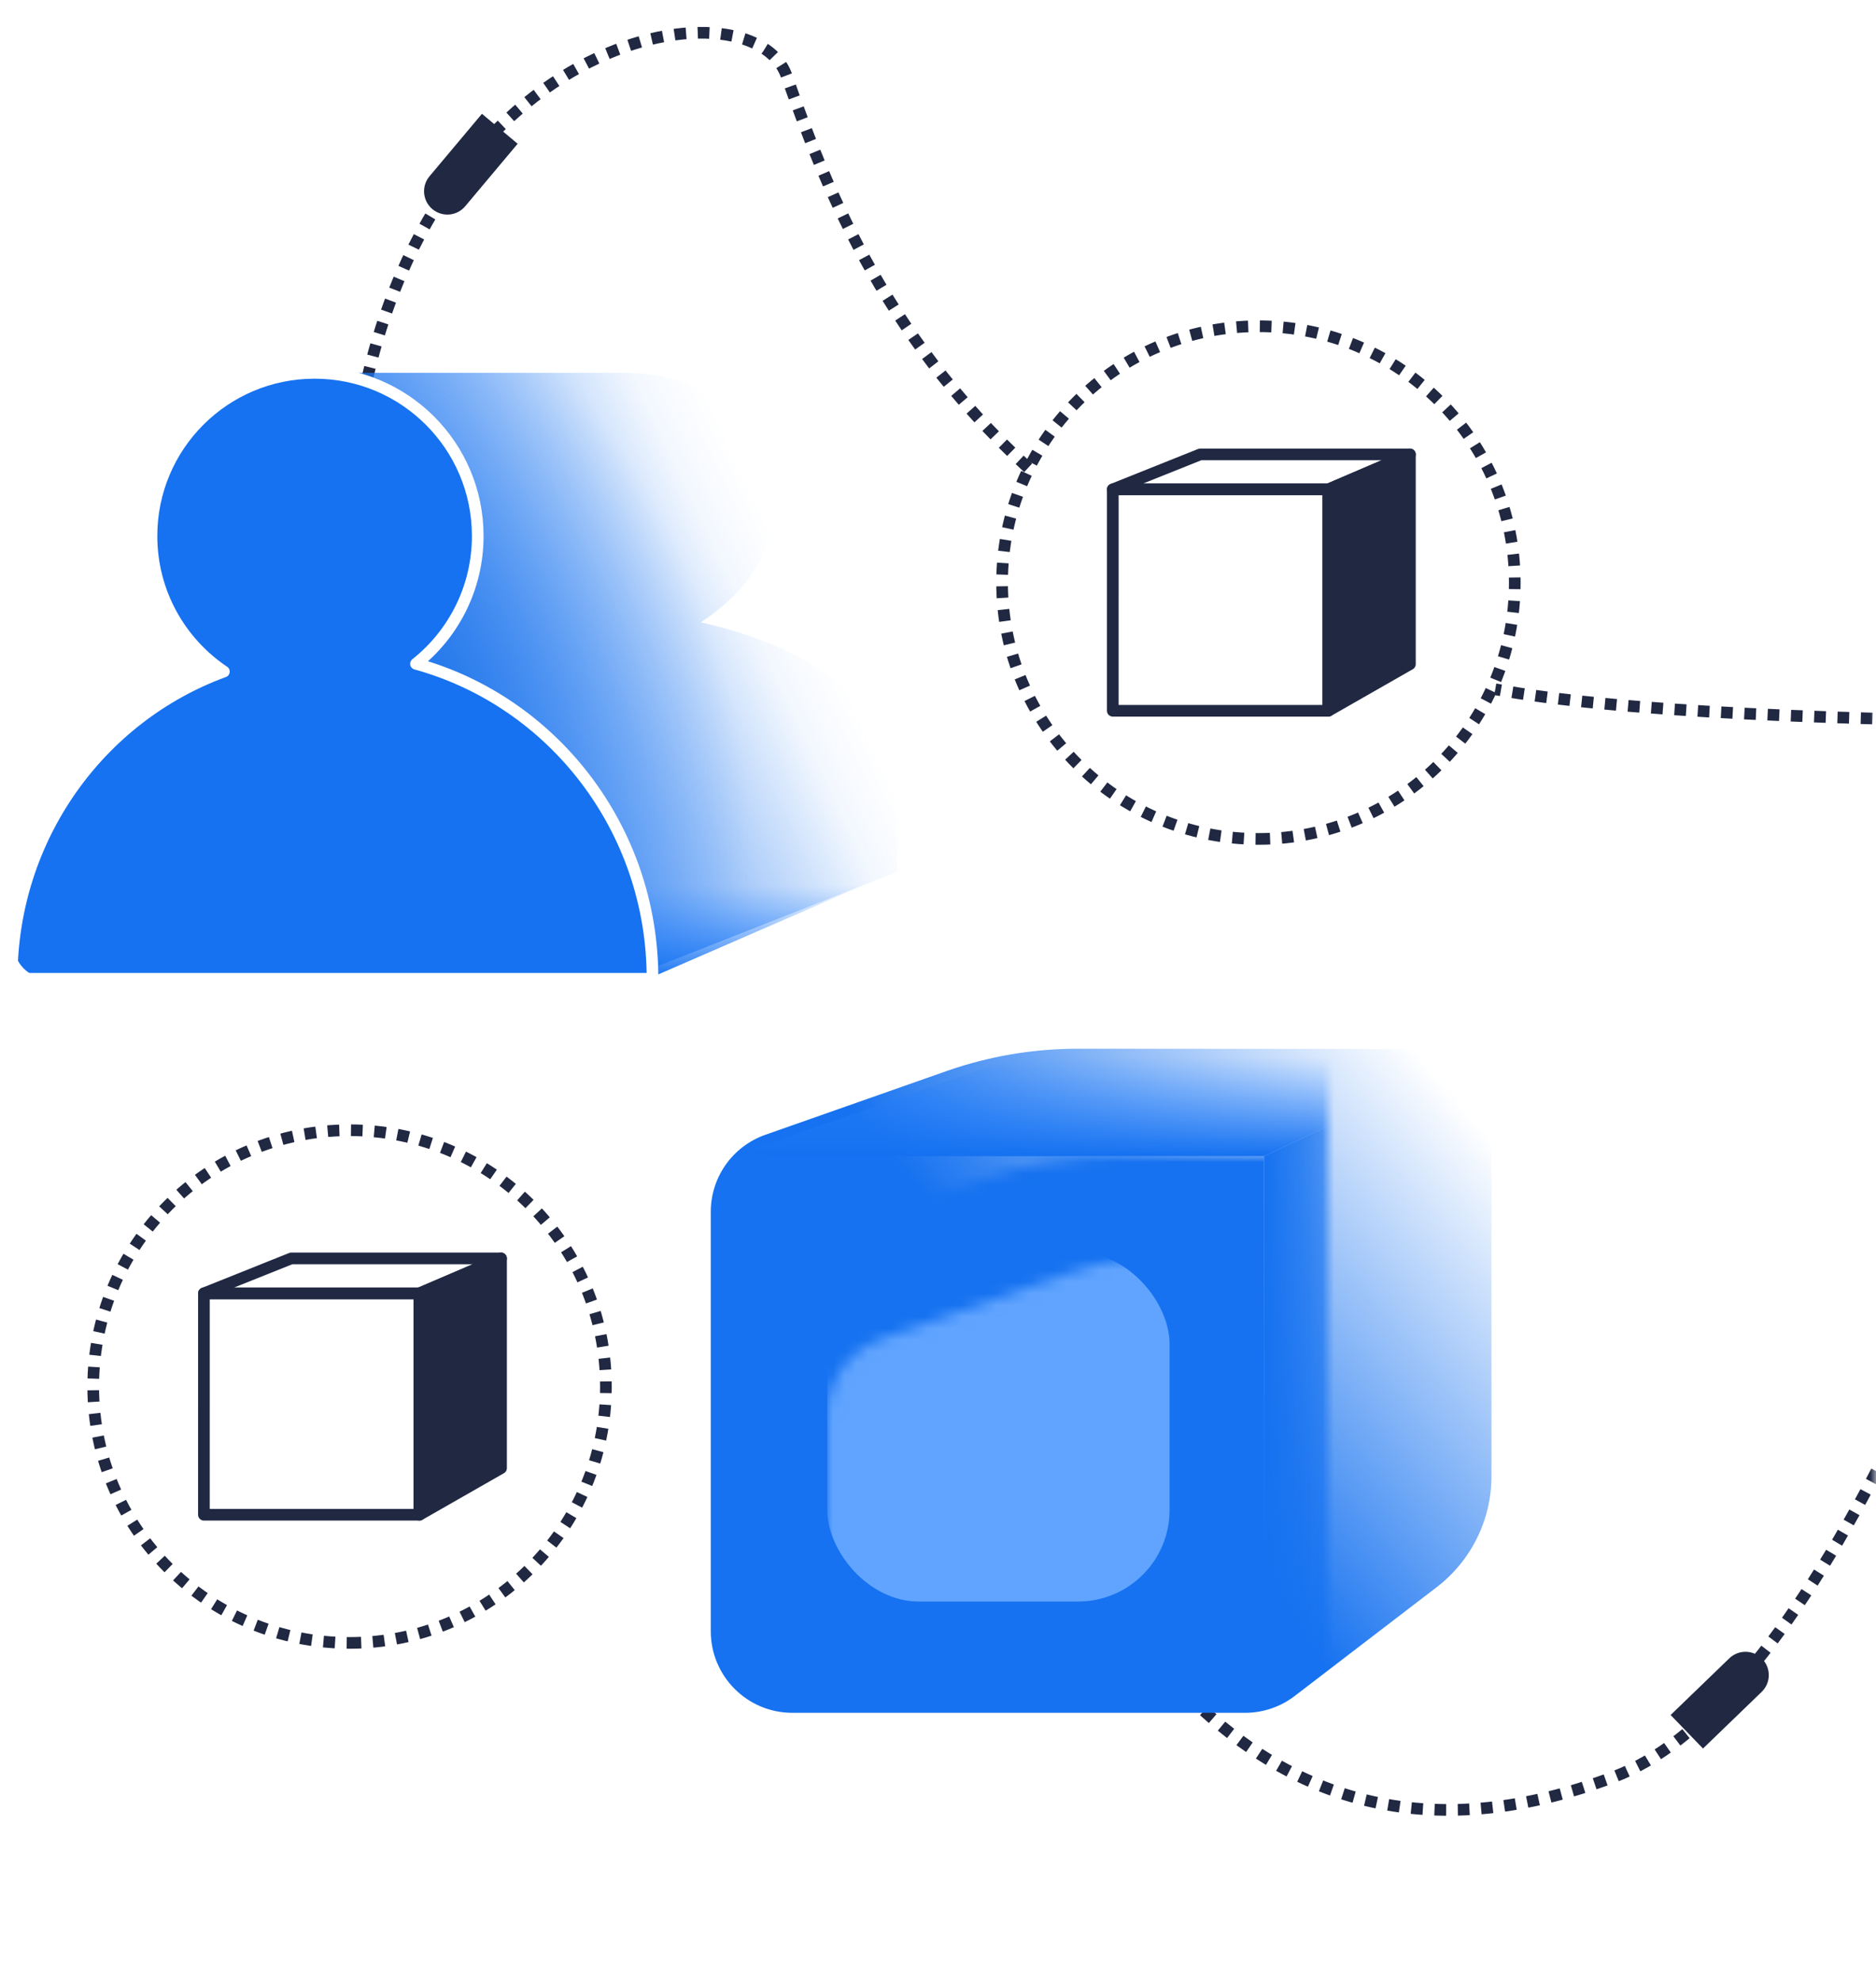<?xml version="1.0" encoding="UTF-8"?>
<svg width="161px" height="170px" viewBox="0 0 161 170" version="1.1" xmlns="http://www.w3.org/2000/svg" xmlns:xlink="http://www.w3.org/1999/xlink">
    <title>icon_user owned</title>
    <defs>
        <rect id="path-1" x="0" y="0" width="142" height="170" rx="6"></rect>
        <linearGradient x1="18.371%" y1="62.313%" x2="80.67%" y2="31.511%" id="linearGradient-3">
            <stop stop-color="#1672F0" offset="0%"></stop>
            <stop stop-color="#1672F0" stop-opacity="0.053" offset="86.166%"></stop>
            <stop stop-color="#1672F0" stop-opacity="0" offset="100%"></stop>
        </linearGradient>
        <radialGradient cx="21.72%" cy="50%" fx="21.72%" fy="50%" r="109.004%" gradientTransform="translate(0.217,0.5),scale(1,0.962),rotate(66.645),scale(1,0.581),translate(-0.217,-0.5)" id="radialGradient-4">
            <stop stop-color="#2176E9" stop-opacity="0.733" offset="0%"></stop>
            <stop stop-color="#3385F6" stop-opacity="0" offset="72.983%"></stop>
            <stop stop-color="#3385F6" stop-opacity="0" offset="100%"></stop>
        </radialGradient>
        <path d="M26,0 C30.729,0 43.347,0 52.531,0 C62.114,0 65.286,7.137 65.286,11.216 C65.286,15.96 62.818,18.937 59.163,21.412 C71.269,24.188 76,30.078 76,37.725 L76,42.824 L52.688,52 C47.821,38.405 41.306,29.399 33.143,24.98 C36.714,22.431 39.776,18.902 39.776,13.765 C39.776,6.163 33.653,0 26,0 Z" id="path-5"></path>
        <linearGradient x1="50%" y1="100%" x2="50%" y2="-5.44571881e-14%" id="linearGradient-6">
            <stop stop-color="#1571F0" offset="0%"></stop>
            <stop stop-color="#3087FF" stop-opacity="0" offset="100%"></stop>
        </linearGradient>
        <linearGradient x1="100%" y1="13.812%" x2="-3.63016643e-14%" y2="86.188%" id="linearGradient-7">
            <stop stop-color="#1672F0" stop-opacity="0" offset="0%"></stop>
            <stop stop-color="#1672F0" offset="51.634%"></stop>
            <stop stop-color="#1672F0" offset="100%"></stop>
        </linearGradient>
        <path d="M20.217,1.929 L4.678,7.393 C1.875,8.379 3.18888364e-15,11.026 0,13.997 L0,50 C1.36162605e-15,53.866 3.134,57 7,57 L45.852,57 C47.391,57 48.888,56.493 50.11,55.556 L62.299,46.216 C65.262,43.945 67,40.425 67,36.691 L67,7.031 C66.995,3.167 63.864,0.033 60,0.025 L31.52,0.004 C27.671,0.001 23.849,0.652 20.217,1.929 Z" id="path-8"></path>
        <filter x="-126.0%" y="-123.6%" width="352.0%" height="347.1%" filterUnits="objectBoundingBox" id="filter-10">
            <feGaussianBlur stdDeviation="12.339" in="SourceGraphic"></feGaussianBlur>
        </filter>
        <linearGradient x1="50%" y1="100%" x2="50%" y2="-5.44571881e-14%" id="linearGradient-11">
            <stop stop-color="#1571F0" offset="0%"></stop>
            <stop stop-color="#3087FF" stop-opacity="0" offset="100%"></stop>
        </linearGradient>
        <linearGradient x1="-2.51086646e-16%" y1="71.872%" x2="100%" y2="71.872%" id="linearGradient-12">
            <stop stop-color="#1672F0" offset="0%"></stop>
            <stop stop-color="#1672F0" stop-opacity="0" offset="100%"></stop>
        </linearGradient>
    </defs>
    <g id="页面-1" stroke="none" stroke-width="1" fill="none" fill-rule="evenodd">
        <g id="官网1920" transform="translate(-355, -2023)">
            <g id="编组-50备份" transform="translate(340, 1993)">
                <g id="icon_user-owned" transform="translate(16, 30)">
                    <g id="编组-25" transform="translate(18, 0)">
                        <mask id="mask-2" fill="white">
                            <use xlink:href="#path-1"></use>
                        </mask>
                        <g id="矩形备份-185"></g>
                        <path d="M81.5,144 C91.833,155.333 104.5,158.167 119.5,152.5 C134.5,146.833 150,116.667 166,62 C138.134,61.95 119.242,61.002 109.326,59.157 M69.236,40.15 C56.453,28.433 51.6,15.282 48.5,6.5 C45.5,-2 16.5,2.5 11.5,38" id="形状" stroke="#202842" stroke-dasharray="1" mask="url(#mask-2)"></path>
                        <g id="编组-24" mask="url(#mask-2)">
                            <g transform="translate(67, 28)">
                                <path d="M22,44 C34.15,44 44,34.15 44,22 C44,9.85 34.15,0 22,0 C9.85,0 0,9.85 0,22 C0,34.15 9.85,44 22,44 Z" id="椭圆形" stroke="#202842" stroke-dasharray="1"></path>
                                <g id="编组-16备份-2" stroke="none" fill-rule="evenodd" transform="translate(22.25, 22.004) rotate(-1) translate(-22.25, -22.004) translate(9.31, 10.91)" stroke-linejoin="round">
                                    <polygon id="矩形备份-31" stroke="#202842" fill="#FFFFFF" points="7.883 -5.29241232e-13 25.88 0.314 18.829 3.192 0.332 2.869"></polygon>
                                    <polygon id="矩形备份-32" stroke="#202842" fill="#202842" points="25.88 0.314 25.566 18.311 18.497 22.189 18.829 3.192"></polygon>
                                    <polygon id="矩形" stroke="#202842" points="0.332 2.869 18.829 3.192 18.497 22.189 -1.33477046e-14 21.866"></polygon>
                                </g>
                            </g>
                        </g>
                    </g>
                    <g id="编组-26" transform="translate(0, 32)">
                        <g id="路径" fill-rule="nonzero">
                            <use fill="url(#linearGradient-3)" xlink:href="#path-5"></use>
                            <use fill="url(#radialGradient-4)" xlink:href="#path-5"></use>
                        </g>
                        <polygon id="矩形备份-3" fill="url(#linearGradient-6)" fill-rule="nonzero" points="24.613 44 73 44.015 54.636 52 3 52"></polygon>
                        <path d="M25.972,0 C33.696,0 39.957,6.268 39.957,14 C39.957,18.469 37.865,22.45 34.608,25.013 C46.141,28.288 54.608,39.13 54.608,52 L54.608,52 L3.148,52 C3.034,52 2.92,51.993 2.807,51.98 C1.174,51.792 0.002,50.315 0.19,48.682 L0.19,48.682 L0.241,48.266 C1.608,37.742 8.676,29.067 18.155,25.611 C14.434,23.095 11.987,18.833 11.987,14 C11.987,6.268 18.248,0 25.972,0 Z" id="形状结合" fill="#1672F0" fill-rule="nonzero"></path>
                        <path d="M26,0 C33.732,0 40,6.268 40,14 C40,18.445 37.929,22.405 34.699,24.97 C46.395,28.191 55,39.072 55,52 L55,52 L0,52 C0,39.854 7.595,29.514 18.214,25.637 C14.467,23.125 12,18.85 12,14 C12,6.268 18.268,0 26,0 Z" id="形状结合" stroke="#FFFFFF" stroke-linejoin="round"></path>
                    </g>
                    <g id="编组-14" transform="translate(60, 90)">
                        <mask id="mask-9" fill="white">
                            <use xlink:href="#path-8"></use>
                        </mask>
                        <use id="路径-2" fill="url(#linearGradient-7)" xlink:href="#path-8"></use>
                        <rect id="矩形" fill="#1672F0" fill-rule="nonzero" mask="url(#mask-9)" x="3.349" y="9.229" width="44.129" height="45"></rect>
                        <rect id="矩形" fill="#60A4FF" fill-rule="nonzero" filter="url(#filter-10)" mask="url(#mask-9)" x="9.997" y="17.493" width="29.377" height="29.957" rx="7.852"></rect>
                        <polygon id="矩形备份-3" fill="url(#linearGradient-11)" fill-rule="nonzero" mask="url(#mask-9)" points="26.239 0.706 65.616 0.721 47.478 9.229 1.893 9.229"></polygon>
                        <polygon id="矩形备份-4" fill="url(#linearGradient-12)" fill-rule="nonzero" mask="url(#mask-9)" points="65.616 0.721 65.608 42.026 47.478 55.714 47.478 9.229"></polygon>
                    </g>
                    <path d="M37,10 L41,10 L41,17 C41,18.105 40.105,19 39,19 C37.895,19 37,18.105 37,17 L37,10 L37,10 Z" id="矩形" fill="#202842" transform="translate(39, 14.5) rotate(40) translate(-39, -14.5) "></path>
                    <path d="M145,141 L149,141 L149,148 C149,149.105 148.105,150 147,150 C145.895,150 145,149.105 145,148 L145,141 L145,141 Z" id="矩形备份-33" fill="#202842" transform="translate(147, 145.5) rotate(-134) translate(-147, -145.5) "></path>
                    <g id="编组-24备份" transform="translate(7, 97)" stroke="#202842">
                        <path d="M22,44 C34.15,44 44,34.15 44,22 C44,9.85 34.15,0 22,0 C9.85,0 0,9.85 0,22 C0,34.15 9.85,44 22,44 Z" id="椭圆形" stroke-dasharray="1"></path>
                        <g id="编组-16备份-3" transform="translate(22.25, 22.004) rotate(-1) translate(-22.25, -22.004) translate(9.31, 10.91)" stroke-linejoin="round">
                            <polygon id="矩形备份-31" fill="#FFFFFF" points="7.883 -7.51098422e-13 25.88 0.314 18.829 3.192 0.332 2.869"></polygon>
                            <polygon id="矩形备份-32" fill="#202842" points="25.88 0.314 25.566 18.311 18.497 22.189 18.829 3.192"></polygon>
                            <polygon id="矩形" points="0.332 2.869 18.829 3.192 18.497 22.189 -9.32364388e-16 21.866"></polygon>
                        </g>
                    </g>
                </g>
            </g>
        </g>
    </g>
</svg>